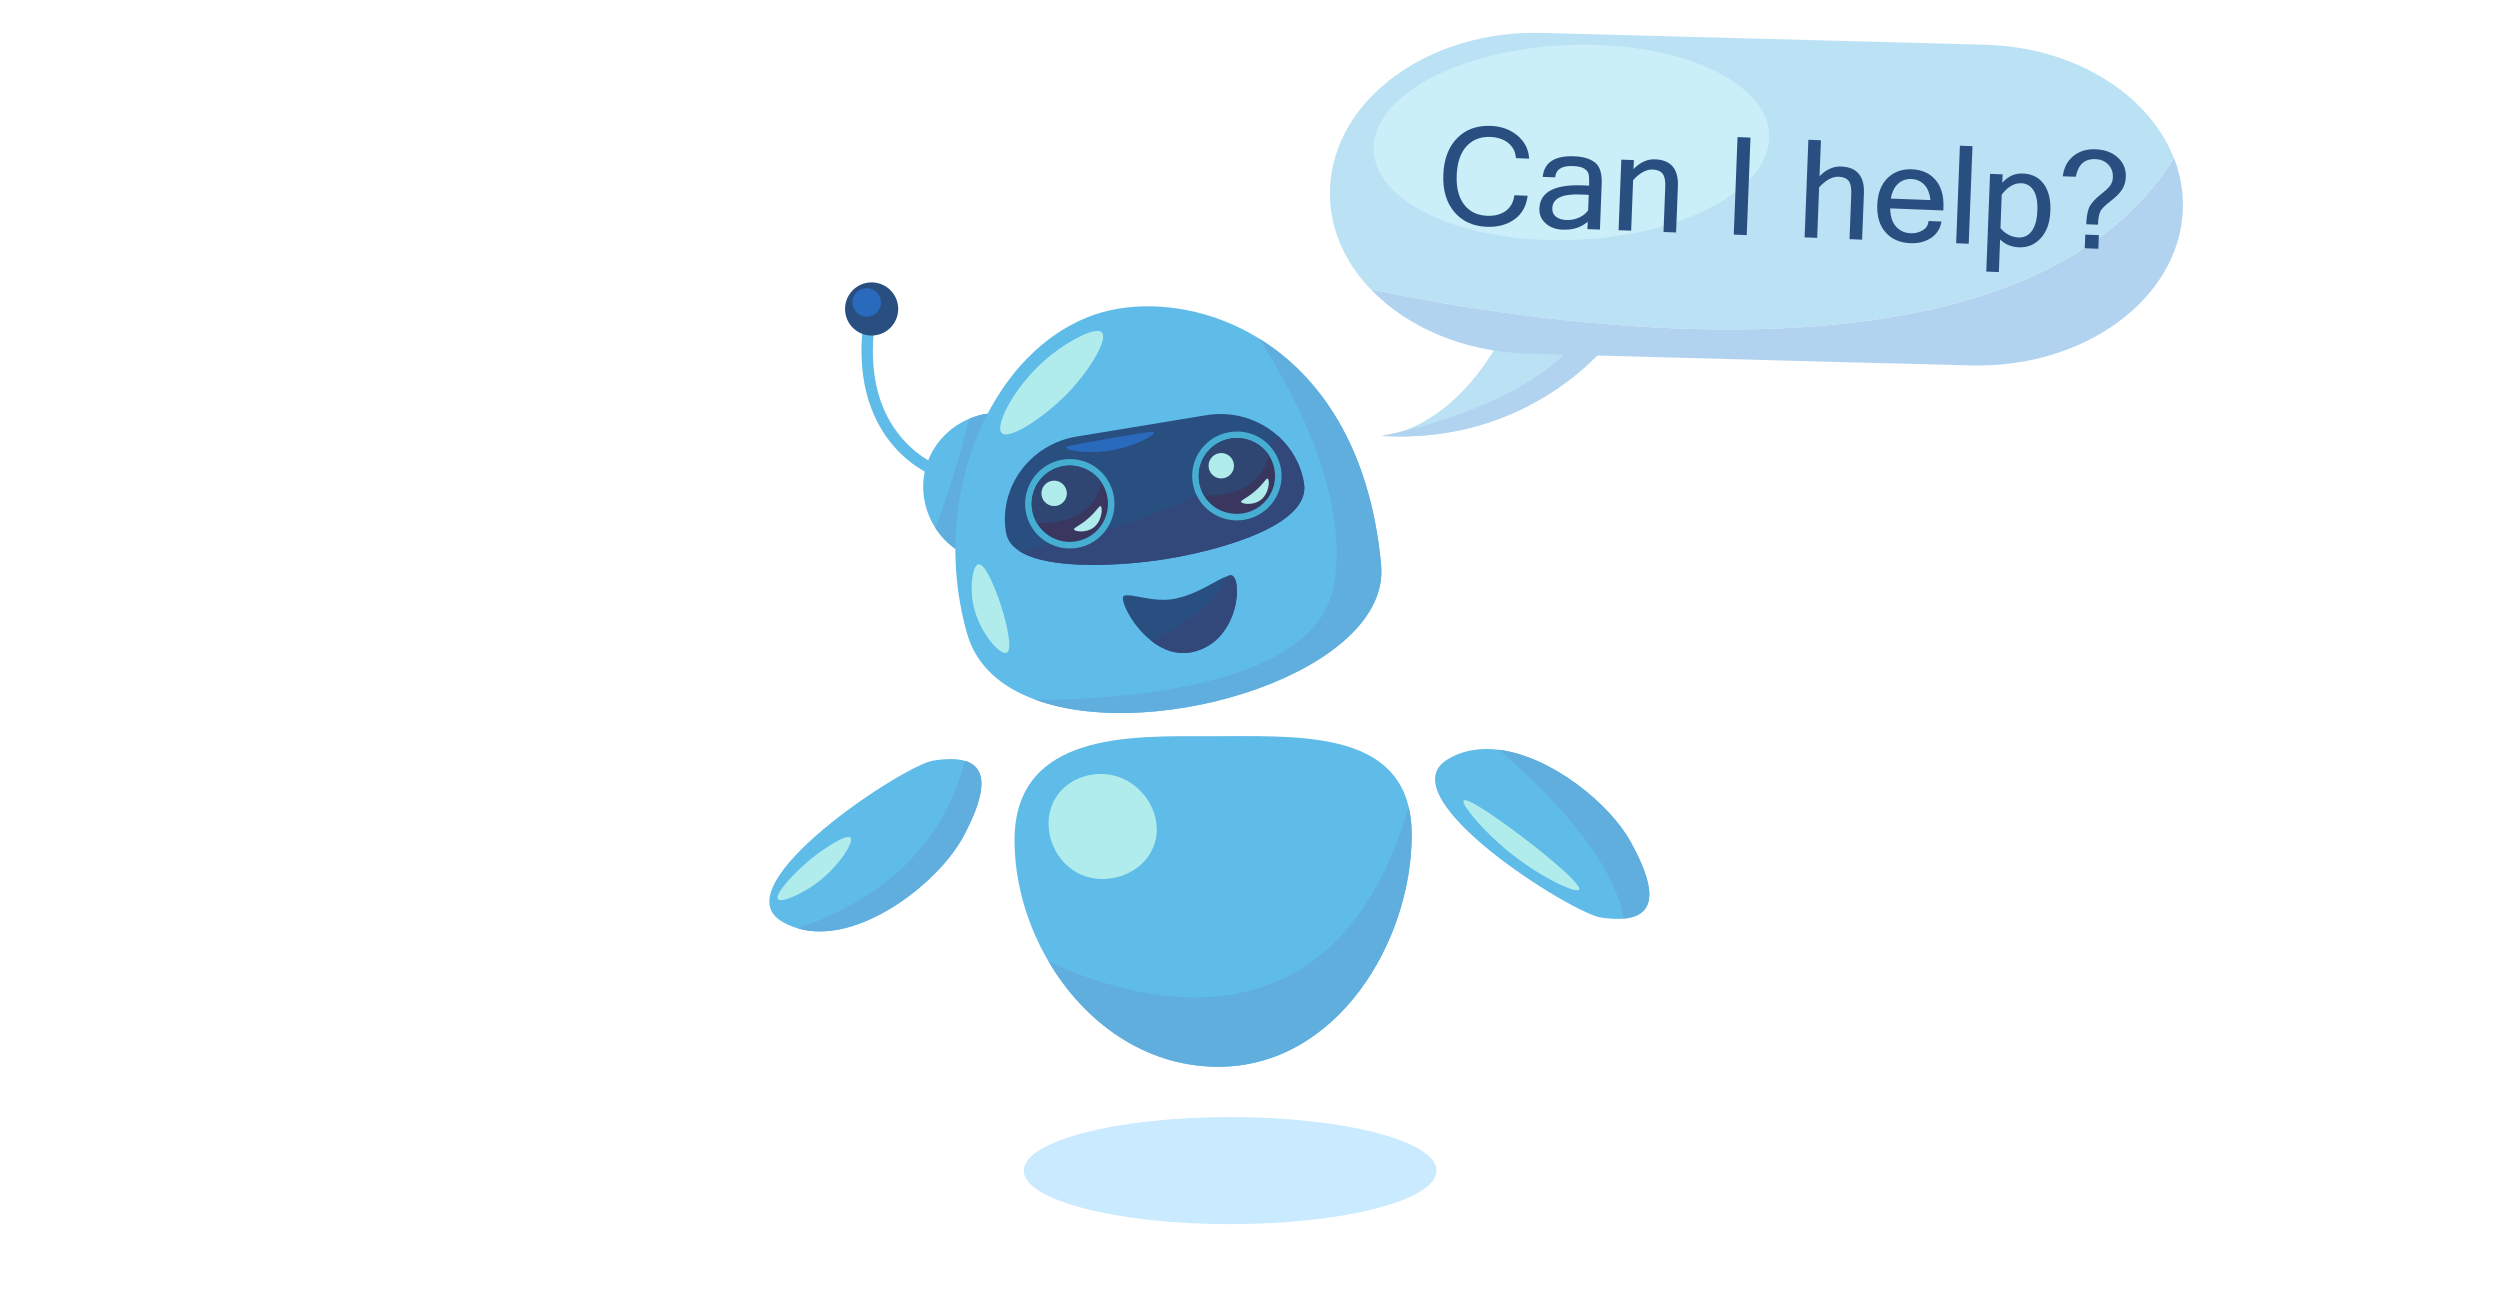 <?xml version="1.0" encoding="utf-8"?>
<!-- Generator: Adobe Illustrator 21.0.2, SVG Export Plug-In . SVG Version: 6.00 Build 0)  -->
<svg version="1.1" id="Layer_2" xmlns="http://www.w3.org/2000/svg" xmlns:xlink="http://www.w3.org/1999/xlink" x="0px" y="0px"
	 viewBox="0 0 3857.2 2000" style="enable-background:new 0 0 3857.2 2000;" xml:space="preserve">
<style type="text/css">
	.st0{fill:#5FBBE8;}
	.st1{fill:#5FAEDE;}
	.st2{fill:#B1ECED;}
	.st3{fill:#294F81;}
	.st4{fill:#33487A;}
	.st5{fill:#393760;}
	.st6{fill:#46AED2;}
	.st7{fill:#2F4572;}
	.st8{fill:#296ABD;}
	.st9{fill:#BBE1F4;}
	.st10{fill:#B1D3F0;}
	.st11{fill:#CAEFF9;}
	.st12{fill:#C9EAFF;}
</style>
<g>
	<g>
		<g>
			<path class="st0" d="M1488.7,1173.9c38.8,11.3,29.7,56.8-2.4,116.8c-38.3,71.6-162.7,169.1-255.7,141.6c0,0,0,0,0,0
				c-8.5-2.5-16.7-6-24.5-10.7c-94.1-56.1,188.5-240.9,233.4-248C1460.7,1170.1,1476.9,1170.4,1488.7,1173.9z"/>
			<path class="st1" d="M1488.7,1173.9c38.8,11.3,29.7,56.8-2.4,116.8c-38.3,71.6-162.7,169.1-255.7,141.6
				C1313.7,1404.7,1448.6,1335.9,1488.7,1173.9z"/>
			<path class="st2" d="M1250.3,1326c20-16.3,55.7-40.1,61.8-33.6c6.2,6.6-18.2,45-52.1,70.1c-23.1,17.1-54.9,31.1-59.8,24.8
				C1194.8,1380,1224.2,1347.3,1250.3,1326z"/>
		</g>
		<g>
			<path class="st0" d="M2178.1,1288.3c0,164.4-115.4,357.6-298.6,357.6c-113.6,0-207-69.5-261.7-162.5
				c-33.6-57.1-52.5-123-52.5-187.1c0-168.5,183.9-160.4,300.4-160.4c127.8,0,279.5-9.8,307.8,109.2
				C2176.5,1257.9,2178.1,1272.3,2178.1,1288.3z"/>
			<path class="st1" d="M2178.1,1288.3c0,164.4-115.4,357.6-298.6,357.6c-113.6,0-207-69.5-261.7-162.5
				c113.8,53.6,438.1,164.6,555.6-238.3C2176.5,1257.9,2178.1,1272.3,2178.1,1288.3z"/>
			<path class="st2" d="M1628.7,1231c-23.8,38.8-7,94.1,33.9,115.8c43.2,22.9,102,2.4,118.1-43.2c15.3-43.3-14.1-91.8-56.3-105.4
				C1690.6,1187.2,1648.5,1198.7,1628.7,1231z"/>
		</g>
		<g>
			<path class="st0" d="M2515.3,1297.8c36.8,66,45.1,114.7-10.3,119.5c-9.5,0.8-20.9,0.4-34.4-1.5c-45.1-6.4-331-185.7-238-243.6
				c24-15,51.6-18.9,80.1-15.3C2394.5,1167.2,2483.3,1240.4,2515.3,1297.8z"/>
			<path class="st1" d="M2515.3,1297.8c36.8,66,45.1,114.7-10.3,119.5c-6.3-42.7-40.8-129.4-192.2-260.5
				C2394.5,1167.2,2483.3,1240.4,2515.3,1297.8z"/>
			<path class="st2" d="M2333,1279.5c41.3,30.1,108.9,85.2,103.4,93.1c-4.9,7.1-69.8-23.2-123.3-71c-29.8-26.6-59.1-61.4-54.8-66.4
				C2263.8,1229,2320.2,1270.1,2333,1279.5z"/>
		</g>
		<g>
			<path class="st0" d="M1474,846.9c-12.4-8.9-22.8-19.9-30.7-32.2c-18.2-28.2-24-63.2-14.2-95.8c10-33.1,34.7-59.6,66.3-72.8
				c8.9-3.8,18.5-6.5,28.4-8C1567.6,763.1,1474,846.9,1474,846.9z"/>
			<path class="st1" d="M1474,846.9c-12.4-8.9-22.8-19.9-30.7-32.2c9.4-25.1,18.5-51.7,27.3-79.7c9.6-30.9,17.9-60.6,24.9-89
				c8.9-3.8,18.5-6.5,28.4-8C1507.2,707.8,1490.6,777.4,1474,846.9z"/>
			<path class="st0" d="M2130.9,871.9c14.9,162.7-344.9,276.5-533.3,207.8c-52.3-19.1-91.5-52.3-105.6-102.5
				c-65.2-230.7,54.9-471.5,233.7-501c64.8-10.7,145,1.6,217.1,46.2C2035.1,579.4,2114.2,689.4,2130.9,871.9z"/>
			<path class="st0" d="M1445,736.3c-1.4-0.5-35.3-12.3-66.3-48.1c-28.3-32.7-59.4-92.4-46.6-191.4l17.5,2.3
				c-9.5,73.8,4.6,133.3,41.9,176.9c27.8,32.5,59,43.5,59.3,43.6L1445,736.3z"/>
			
				<ellipse transform="matrix(0.987 -0.163 0.163 0.987 -59.683 224.906)" class="st3" cx="1344.2" cy="477.1" rx="41" ry="41"/>
			<path class="st3" d="M2011.9,745.7c5.3,32.3-26.8,58-70.5,77.3c-46,20.4-104.9,33.7-146.3,40.1c-59.3,9.2-175.2,17.7-222.6-13
				c-11.1-7.2-18.4-16.6-20.4-28.6c-5.8-34.9,3.6-69,23.3-95.8c19.8-26.8,50-46.3,85.9-52.2l199.7-32.9c41.8-6.9,82.1,6.1,110.8,32
				C1992.4,691.1,2007.1,716.4,2011.9,745.7z"/>
			<path class="st4" d="M2011.9,745.7c5.3,32.3-26.8,58-70.5,77.3c-46,20.4-104.9,33.7-146.3,40.1c-59.3,9.2-175.2,17.7-222.6-13
				c116.7-22.9,312.9-75,399.3-177.5C1992.4,691.1,2007.1,716.4,2011.9,745.7z"/>
			<path class="st1" d="M2130.9,871.9c14.9,162.7-344.9,276.5-533.3,207.8c108.2,0.1,428.1-13.2,459.6-173.5
				c27.1-137.9-61.4-301.4-114.5-383.8C2035.1,579.4,2114.2,689.4,2130.9,871.9z"/>
			<path class="st2" d="M1545.7,668.3c11.6,11,65.8-25,100.4-60.4c33.1-34,64.4-84,53.9-95c-9.4-9.8-50,13-74.8,32
				C1569.6,587.3,1533.1,656.3,1545.7,668.3z"/>
			<path class="st2" d="M1501.6,932.5c8.5,42.7,41.4,79.2,51.6,74.6c10.7-4.8-2.3-55.3-12.1-82.6c-2.8-7.9-20-55.9-31.5-53.8
				C1500.5,872.4,1496.1,904.9,1501.6,932.5z"/>
			<g>
				<g>
					<path class="st5" d="M1966.6,725.2c5.3,32.1-16.4,62.4-48.5,67.7c-24.8,4.1-48.5-7.9-60.5-28.4c-3.5-6-6-12.8-7.2-20.1
						c-5.3-32.1,16.4-62.4,48.6-67.7c23.6-3.9,46.4,6.7,58.7,25.5C1962.1,708.8,1965.2,716.7,1966.6,725.2z"/>
					<path class="st6" d="M1908.4,675.8c20,0,38.4,10.2,49.1,26.2c4.5,6.7,7.6,14.4,9,22.8c5.3,31.9-16.4,62-48.5,67.2
						c-3.2,0.5-6.5,0.8-9.7,0.8c-21.2,0-40.3-10.5-50.7-28.2c-3.5-6-6.2-13.5-7.4-20.8c-5.3-31.9,16.4-62,48.6-67.2
						C1902.1,676,1905.3,675.8,1908.4,675.8L1908.4,675.8z M1908.5,665.8c-3.8,0-7.6,0.3-11.3,0.9c-18.2,3-34.1,12.8-44.9,27.7
						c-10.7,14.9-15,33-12,51.1c1.4,8.3,4.2,16.1,8.5,23.4c12.3,21,35.1,34,59.5,34c3.8,0,7.6-0.3,11.3-0.9
						c37.5-6.1,63-41.5,56.8-78.7c-1.6-9.6-5.2-18.6-10.6-26.7C1953.1,677.3,1931.7,665.8,1908.5,665.8L1908.5,665.8z"/>
				</g>
				<path class="st7" d="M1957.6,702.1c-13.1,56-67.2,63.4-99.9,62.5c-3.5-6-6.1-12.8-7.3-20.1c-5.4-32.1,16.2-62.5,48.3-67.9
					C1922.4,672.7,1945.1,683.4,1957.6,702.1z"/>
				
					<ellipse transform="matrix(0.987 -0.163 0.163 0.987 -91.856 315.82)" class="st2" cx="1883.4" cy="719.1" rx="19.6" ry="19.6"/>
				<path class="st2" d="M1955.9,738.5c3.5,1.6,2.5,22.6-10.6,32.7c-11.6,9-29.4,6.7-30.4,3.1c-0.7-2.7,7.9-4.9,21.1-16.2
					C1949.9,746.2,1953.4,737.4,1955.9,738.5z"/>
			</g>
			<g>
				<g>
					<path class="st5" d="M1708.7,767.7c5.3,32.1-16.4,62.4-48.5,67.7c-24.8,4.1-48.5-7.9-60.5-28.4c-3.5-6-6-12.8-7.2-20.1
						c-5.3-32.1,16.4-62.4,48.6-67.7c23.6-3.9,46.3,6.9,58.7,25.6C1704.2,751.5,1707.3,759.2,1708.7,767.7z"/>
					<path class="st6" d="M1650.6,718.3c20,0,38.4,10.2,49.1,26.4c4.5,6.7,7.6,14.5,9,22.9c5.3,32.1-16.4,62.4-48.5,67.7
						c-3.2,0.5-6.5,0.8-9.7,0.8c-21.2,0-40.4-11.4-50.8-29.2c-3.5-6-6-12.8-7.2-20.1c-5.3-32.1,16.4-62.4,48.6-67.7
						C1644.3,718.6,1647.4,718.3,1650.6,718.3L1650.6,718.3z M1650.7,708.3c-3.8,0-7.6,0.3-11.3,0.9c-37.5,6.2-63,41.7-56.9,79.3
						c1.4,8.3,4.2,16.3,8.5,23.5c12.3,21.1,35.1,34.2,59.5,34.2c3.8,0,7.6-0.3,11.3-0.9c18.2-3,34.1-12.9,44.8-27.9
						c10.7-15,15-33.2,12-51.4c-1.6-9.7-5.2-18.7-10.6-26.9C1695.3,719.8,1673.9,708.3,1650.7,708.3L1650.7,708.3z"/>
				</g>
				<path class="st7" d="M1699.7,744.6c-13.1,56-67.1,63.3-99.8,62.4c-3.5-6-6.1-12.8-7.3-20.1c-5.4-32.1,16.2-62.5,48.3-67.9
					C1664.5,715.2,1687.2,725.9,1699.7,744.6z"/>
				
					<ellipse transform="matrix(0.987 -0.163 0.163 0.987 -102.193 274.453)" class="st2" cx="1625.6" cy="761.6" rx="19.6" ry="19.6"/>
				<path class="st2" d="M1698.1,781c3.5,1.6,2.5,22.6-10.6,32.7c-11.6,9-29.4,6.7-30.4,3.1c-0.7-2.7,7.9-4.9,21.1-16.2
					C1692.1,788.7,1695.6,779.9,1698.1,781z"/>
			</g>
			<path class="st8" d="M1780.6,667.4c1.2,3.8-23.4,17.2-50.1,24.1c-43.2,11.3-85.7,4-85.9-1c-0.1-2.3,27.6-7.1,83-16.7
				C1772.1,666.1,1780,665.4,1780.6,667.4z"/>
			
				<ellipse transform="matrix(0.942 -0.337 0.337 0.942 -79.251 476.997)" class="st8" cx="1336.6" cy="467.2" rx="22" ry="22"/>
			<g>
				<path class="st3" d="M1840.3,1005.9c-24.6,5.5-46.7-3.5-64.4-17.5c-31.8-25.1-49.4-66.5-41.6-69.2c12.1-4.2,46.7,11.7,80.2,4.2
					c38.4-8.6,61.2-29.2,80.7-34.9c0.9-0.3,1.7-0.5,2.6-0.7C1917.7,883.2,1915.7,988.9,1840.3,1005.9z"/>
				<path class="st4" d="M1840.3,1005.9c-24.6,5.5-46.7-3.5-64.4-17.5c31.9-14.2,93.4-47.2,119.2-100c0.9-0.3,1.7-0.5,2.6-0.7
					C1917.7,883.2,1915.7,988.9,1840.3,1005.9z"/>
			</g>
		</g>
	</g>
	<g>
		<path class="st9" d="M2486.5,523.6c0,0-120.5,163.6-355.1,148.9c0,0,12.1-0.3,31.3-6.7c38.1-12.7,104.1-49.4,159.1-155.2
			l116.3,9.2L2486.5,523.6z"/>
		<path class="st9" d="M3353.9,243.5c-232.5,375.2-973.1,258.8-1239.1,202.9c-41.7-43.5-65.3-98.1-62.7-156.6
			c3-68.4,41-129.3,100.2-172.5c59.1-43.3,139.3-68.9,226.7-66.5l683.4,18.2C3200.7,72.6,3315.3,145.4,3353.9,243.5z"/>
		<path class="st10" d="M2973.8,562l66.4,1.8l0.7,0c87.3,2.3,167.5-23.3,226.7-66.5c59.1-43.3,97.2-104.2,100.2-172.5
			c1.2-28.3-3.7-55.7-13.7-81.3c-232.5,375.2-973.1,258.8-1239.1,202.9c55.4,58,142.8,96.6,242.6,99.3l369.1,9.9l162.1,4.3
			L2973.8,562z"/>
		<path class="st11" d="M2729.5,204.5c6.8,82.8-124.2,156.9-292.7,165.3c-168.4,8.5-310.4-51.9-317.2-134.7
			c-6.8-82.8,124.2-156.9,292.7-165.3C2580.7,61.3,2722.8,121.6,2729.5,204.5z"/>
		<g>
			<path class="st3" d="M2293.9,349.9c-21.3-0.8-38-8.5-50.2-23c-12.2-14.5-17.8-33.7-16.8-57.6c0.9-23.9,8-42.6,21.2-56.1
				c13.2-13.5,30.5-19.8,51.8-19c16.4,0.6,30.1,5.6,41.3,14.9c11.2,9.3,17.2,21.2,18.1,35.7l-20.5-0.8c-0.5-9.5-4.3-17.3-11.5-23.2
				c-7.2-5.9-16.5-9.1-27.8-9.5c-15.3-0.6-27.5,4.2-36.9,14.4c-9.3,10.2-14.3,25-15.1,44.5c-0.8,19.4,3.1,34.6,11.5,45.5
				c8.4,10.9,20.2,16.6,35.3,17.2c11.8,0.5,21.4-2,28.9-7.5c7.5-5.5,11.9-13.5,13.3-24.2l20.5,0.8c-2.1,16-8.8,28.1-20.3,36.4
				C2325.2,346.7,2310.9,350.6,2293.9,349.9z"/>
			<path class="st3" d="M2449.7,342.1c-10.2,8.8-23.1,12.9-38.6,12.3c-10.8-0.4-19.6-3.7-26.4-9.8c-6.8-6.1-10-13.8-9.6-23
				c1-25.5,23.4-37.3,67.3-35.6l9.4,0.4c0.3-7.8,0.1-13.5-0.6-17c-0.7-3.6-2.9-6.6-6.5-9c-3.7-2.5-9.6-3.9-17.8-4.2
				c-17.2-0.7-26.4,5.2-27.4,17.4l-19.3-0.7c2.3-22.3,18.4-32.9,48.3-31.8c14,0.5,24.7,3.7,32.3,9.6c7.6,5.8,11.1,16.9,10.4,33.1
				l-2.7,70.4l-19.3-0.7L2449.7,342.1z M2450.3,324.7l0.9-24.1l-13.2-0.5c-28.1-1.1-42.4,6-43,21.3c-0.2,5.5,1.7,9.9,5.7,13
				c4,3.1,9.5,4.8,16.5,5.1c6.4,0.2,12.6-1,18.6-3.6C2441.9,333.2,2446.7,329.5,2450.3,324.7z"/>
			<path class="st3" d="M2520.3,260.9c10.1-10.5,21.1-15.5,33.2-15.1c24.6,0.9,36.3,14.8,35.3,41.6l-2.8,71.3l-19.4-0.8l2.7-70.4
				c0.3-8.9-1-15.4-4-19.4c-3-4-8.2-6.2-15.4-6.5c-9.9-0.4-19.9,5.1-30.2,16.3l-3,78l-19.4-0.7l4.2-108.9l19.4,0.7L2520.3,260.9z"/>
			<path class="st3" d="M2695,362.8l-20-0.8l5.8-150.5l20,0.8L2695,362.8z"/>
			<path class="st3" d="M2807.3,272c10.1-10.5,21.1-15.5,33.2-15.1c24.6,0.9,36.3,14.8,35.3,41.6l-2.8,71.3l-19.4-0.8l2.7-70.4
				c0.3-8.9-1-15.4-4-19.4c-3-4-8.2-6.2-15.4-6.5c-9.9-0.4-19.9,5.1-30.2,16.3l-3,78l-19.4-0.8l5.8-150.5l19.4,0.7L2807.3,272z"/>
			<path class="st3" d="M2947.4,375.2c-16-0.6-28.7-6.1-38-16.5c-9.3-10.4-13.7-24.6-13-42.5c0.7-17.8,5.9-31.6,15.7-41.3
				c9.8-9.7,22.3-14.3,37.5-13.7c15.5,0.6,27.8,6,36.6,16.3c8.9,10.3,13,24.5,12.3,42.6l-0.2,4.6l-82-3.2
				c0.3,12.6,3.4,22.1,9.3,28.4c5.9,6.3,13.3,9.7,22.3,10c6.8,0.3,13-1.2,18.5-4.5c5.6-3.2,8.6-8,9.1-14.4l20,0.8
				c-1.9,11.2-7.4,19.6-16.3,25.4C2970.5,373,2959.8,375.7,2947.4,375.2z M2978.5,308.7c-1.2-10.5-4.4-18.5-9.7-23.9
				c-5.3-5.4-11.9-8.3-19.8-8.6c-7.7-0.3-14.5,2-20.2,7c-5.7,5-9.6,12.7-11.5,23.2L2978.5,308.7z"/>
			<path class="st3" d="M3037.5,376.1l-19.4-0.8l5.8-150.5l19.4,0.7L3037.5,376.1z"/>
			<path class="st3" d="M3089.2,282c9-10,19.6-14.8,31.7-14.3c14.2,0.5,25.1,6,32.5,16.4c7.4,10.4,10.8,24.2,10.1,41.4
				c-0.7,17.9-5.6,31.8-14.7,41.8c-9.1,10-20.3,14.8-33.6,14.3c-11.8-0.5-21.6-4.5-29.3-12.1l-1.9,50.3l-19.4-0.8l5.8-150.8
				l19.4,0.8L3089.2,282z M3086.5,352.1c7.9,9.1,17.3,13.9,28,14.3c8.3,0.3,15.1-3,20.3-10c5.2-7,8.1-17.5,8.6-31.7
				c0.5-13.4-1.4-23.7-5.8-30.8c-4.4-7.1-10.8-10.9-19.1-11.2c-10.7-0.4-20.8,5.4-30.1,17.6L3086.5,352.1z"/>
			<path class="st3" d="M3182.6,272c1.7-13.3,7.1-23.7,16.3-31.2c9.2-7.5,20.6-11,34.2-10.5c14.4,0.6,26,4.9,34.6,12.9
				c8.6,8,12.7,18,12.2,29.9c-0.3,6.7-2,12.9-5.3,18.5c-3.3,5.6-9.2,11.8-17.9,18.4c-8.7,6.7-14.1,12-16.1,16.1
				c-2.1,4.1-3.3,10.9-3.7,20.6l-18.1-0.7c0.5-12.7,2.3-22,5.5-27.8c3.2-5.8,8.8-11.9,17-18.3c8.2-6.4,13.3-11.4,15.3-14.9
				c2.1-3.5,3.2-7.3,3.3-11.3c0.3-7.9-2-14.5-7.1-19.8c-5-5.3-11.7-8.1-20.1-8.4c-16.4-0.6-26.4,8.4-30,27.2L3182.6,272z
				 M3237.5,383.8l-21-0.8l0.8-21l21,0.8L3237.5,383.8z"/>
		</g>
		<path class="st10" d="M2486.5,523.6c0,0-120.5,163.6-355.1,148.9c0,0,11.9-2.1,31.3-6.7c63.6-15.2,207.6-58.1,275.4-146
			L2486.5,523.6z"/>
	</g>
	<ellipse class="st12" cx="1898" cy="1806.1" rx="318.4" ry="82.6"/>
</g>
</svg>
